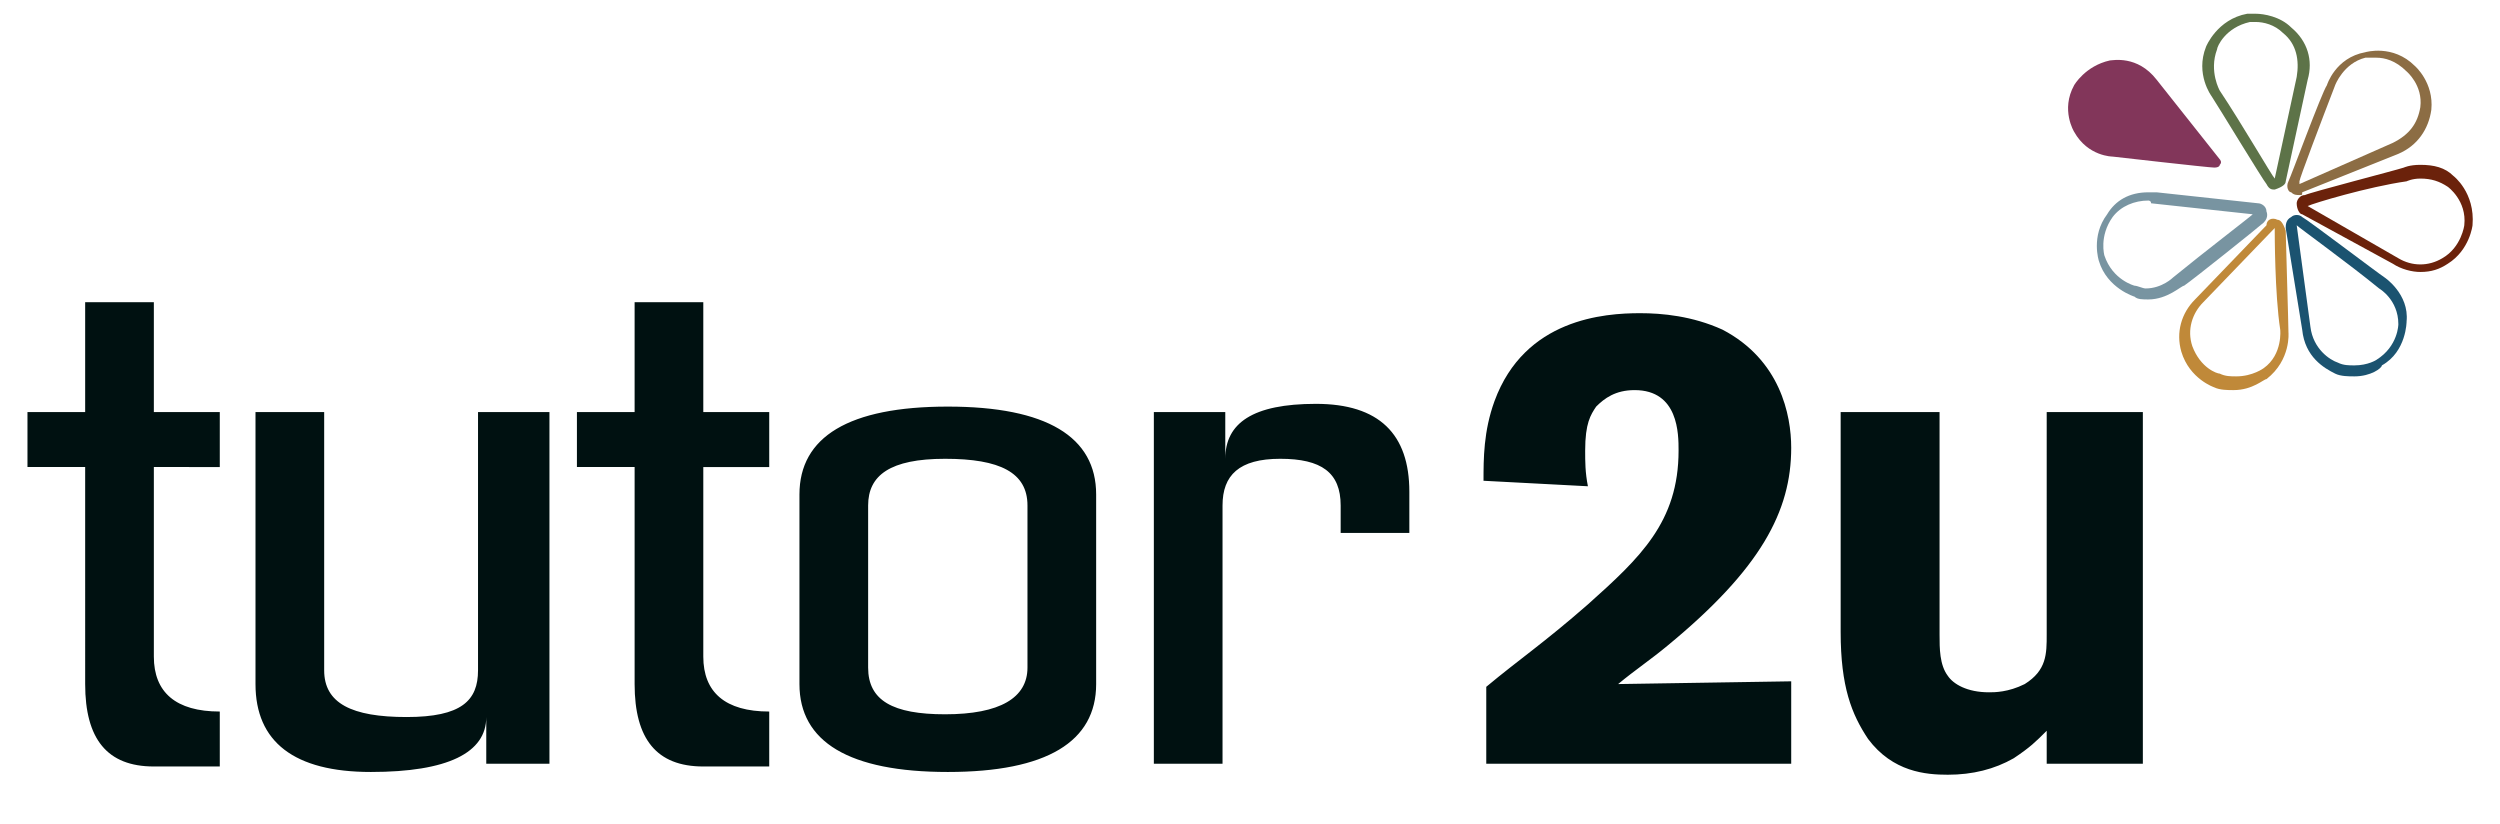 <svg xmlns="http://www.w3.org/2000/svg" viewBox="0 0 91 30">
    <path fill="#011" d="M5.6 11v4H8v2H5.6v6.9c0 1.3.8 2 2.4 2v2H5.6c-1.7 0-2.5-1-2.5-3V17H1v-2h2.1v-4h2.5zM25.6 11v4H28v2h-2.4v6.9c0 1.3.8 2 2.4 2v2h-2.4c-1.7 0-2.5-1-2.5-3V17H21v-2h2.1v-4h2.5zM17.7 27.8v-1.7c0 1.3-1.4 2-4.2 2-2.8 0-4.2-1.1-4.2-3.2V15h2.5v9.4c0 1.2 1 1.7 3 1.7s2.6-.6 2.6-1.7V15H20v12.8h-2.3zM37.4 18.4c0-1.2-1-1.7-3-1.7s-2.8.6-2.8 1.7v5.9c0 1.2.9 1.7 2.8 1.7 2 0 3-.6 3-1.7v-5.9zm2.5 6.5c0 2.1-1.8 3.2-5.4 3.2-3.6 0-5.4-1.1-5.4-3.2V18c0-2.1 1.8-3.2 5.4-3.2 3.6 0 5.4 1.1 5.4 3.2v6.9zM42 15h2.6v1.7c0-1.3 1-2 3.3-2s3.4 1.1 3.4 3.2v1.5h-2.5v-1c0-1.2-.7-1.7-2.2-1.7-1.5 0-2.1.6-2.1 1.7v9.4H42V15zM54 17.5c0-.8 0-1.8.4-2.9 1.1-3 4-3.2 5.3-3.2.8 0 1.9.1 3 .6 2.1 1.1 2.5 3.1 2.5 4.3 0 2.3-1.1 4.4-4.5 7.2-.6.5-1.2.9-1.8 1.4l6.3-.1v3H54.1V25c1.2-1 2.1-1.6 3.7-3 1.9-1.7 3.3-3 3.3-5.6 0-.6 0-2.2-1.6-2.2-.7 0-1.1.3-1.4.6-.2.3-.4.6-.4 1.6 0 .4 0 .8.1 1.3l-3.8-.2zM74.5 15H78v12.8h-3.5v-1.2c-.4.4-.6.6-1.2 1-.7.4-1.5.6-2.4.6-.8 0-2-.1-2.9-1.3-.6-.9-1-1.9-1-3.9v-8h3.6v8.1c0 .5 0 1.1.3 1.5.2.3.7.6 1.5.6.2 0 .7 0 1.3-.3.8-.5.8-1.1.8-1.8V15z"/>
    <path fill="#7894A1" d="M78.2 10.9c-.2 0-.4 0-.5-.1 0 0-1-.3-1.3-1.3 0 0-.3-.9.3-1.7.3-.5.8-.8 1.5-.8h.3l3.7.4c.1 0 .3.1.3.3 0 0 .1.2-.1.4-.1.1-2.6 2.1-2.9 2.3-.1 0-.6.5-1.3.5zm0-3.6c-.5 0-1 .2-1.3.6-.5.7-.3 1.4-.3 1.4.3.9 1.1 1.1 1.1 1.1.1 0 .3.1.4.1.6 0 1-.4 1-.4 1.1-.9 2.8-2.2 2.9-2.3l-3.7-.4c0-.1-.1-.1-.1-.1z"/>
    <path fill="#C08939" d="M81.3 14.2c-.2 0-.5 0-.7-.1 0 0-.9-.3-1.2-1.3-.2-.7 0-1.4.5-1.9l2.6-2.7c0-.2.2-.3.4-.2.1 0 .2.1.3.4 0 .2.1 3.4.1 3.7 0 0 .1 1-.8 1.7-.1 0-.5.4-1.2.4zm1.5-5.9L80.2 11c-.4.4-.6 1-.4 1.6.3.8.9 1 1 1 .2.1.4.1.6.1.6 0 1-.3 1-.3.7-.5.6-1.4.6-1.4-.2-1.3-.2-3.5-.2-3.7z"/>
    <path fill="#1B5370" d="M85.7 13.7c-.2 0-.5 0-.7-.1-.4-.2-1.1-.6-1.2-1.6l-.6-3.7c0-.1 0-.3.2-.4.1-.1.3-.1.4 0 .2.1 2.7 2 3 2.2 0 0 .9.6.8 1.6 0 0 0 1.1-.9 1.6 0 .1-.4.4-1 .4zm-2.1-5.5l.5 3.7c.1.8.7 1.2 1 1.3.2.1.4.1.6.1.5 0 .8-.2.8-.2.8-.5.8-1.3.8-1.3 0-.9-.7-1.3-.7-1.3-1.1-.9-2.9-2.2-3-2.3z"/>
    <path fill="#6B220B" d="M88.1 9.9c-.3 0-.7-.1-1-.3l-3.3-1.8c-.1 0-.2-.2-.2-.4 0-.1.1-.3.3-.3.2-.1 3.3-.9 3.6-1 0 0 .2-.1.6-.1.5 0 .9.1 1.2.4 0 0 .8.6.7 1.8 0 0-.1.9-.9 1.4-.3.2-.6.3-1 .3zM84 7.5l3.3 1.9c.5.3 1.1.3 1.6 0 .7-.4.8-1.2.8-1.2.1-.9-.6-1.4-.6-1.4-.3-.2-.6-.3-1-.3-.3 0-.5.1-.5.1-1.4.2-3.4.8-3.6.9 0-.1 0-.1 0 0z"/>
    <path fill="#8C6D44" d="M83.7 7.1c-.1 0-.2 0-.3-.1-.1 0-.2-.2-.1-.4s1.2-3.2 1.4-3.5c0 0 .3-1 1.4-1.2 0 0 1-.3 1.8.5 0 0 .7.6.6 1.6-.1.7-.5 1.3-1.2 1.6L83.8 7c0 .1 0 .1-.1.1zm2.8-5h-.4c-.8.2-1.1 1-1.1 1-.5 1.3-1.3 3.4-1.3 3.5v.1l3.4-1.5c.6-.3.9-.7 1-1.3.1-.8-.5-1.3-.5-1.3-.4-.4-.8-.5-1.1-.5z"/>
    <path fill="#5D7348" d="M82.8 6.9c-.1 0-.2 0-.3-.2-.1-.1-1.8-2.9-2-3.2 0 0-.6-.8-.2-1.8 0 0 .4-1 1.5-1.2h.3c.3 0 .9.1 1.3.5.6.5.8 1.2.6 1.9l-.8 3.7c0 .1-.1.2-.4.3zM82.1.8h-.2c-.9.2-1.2.9-1.2 1-.3.8.1 1.5.1 1.5.8 1.2 1.9 3.1 2 3.2l.8-3.7c.1-.6 0-1.2-.5-1.6-.3-.3-.7-.4-1-.4z"/>
    <path fill="#82365A" d="M75.5 3.1s.4-.7 1.3-.9c.1 0 1-.2 1.7.7l2.3 2.9s.1.1 0 .2c0 0 0 .1-.2.1s-3.7-.4-3.7-.4-.9 0-1.4-.9c0 0-.5-.8 0-1.7"/>
</svg>
